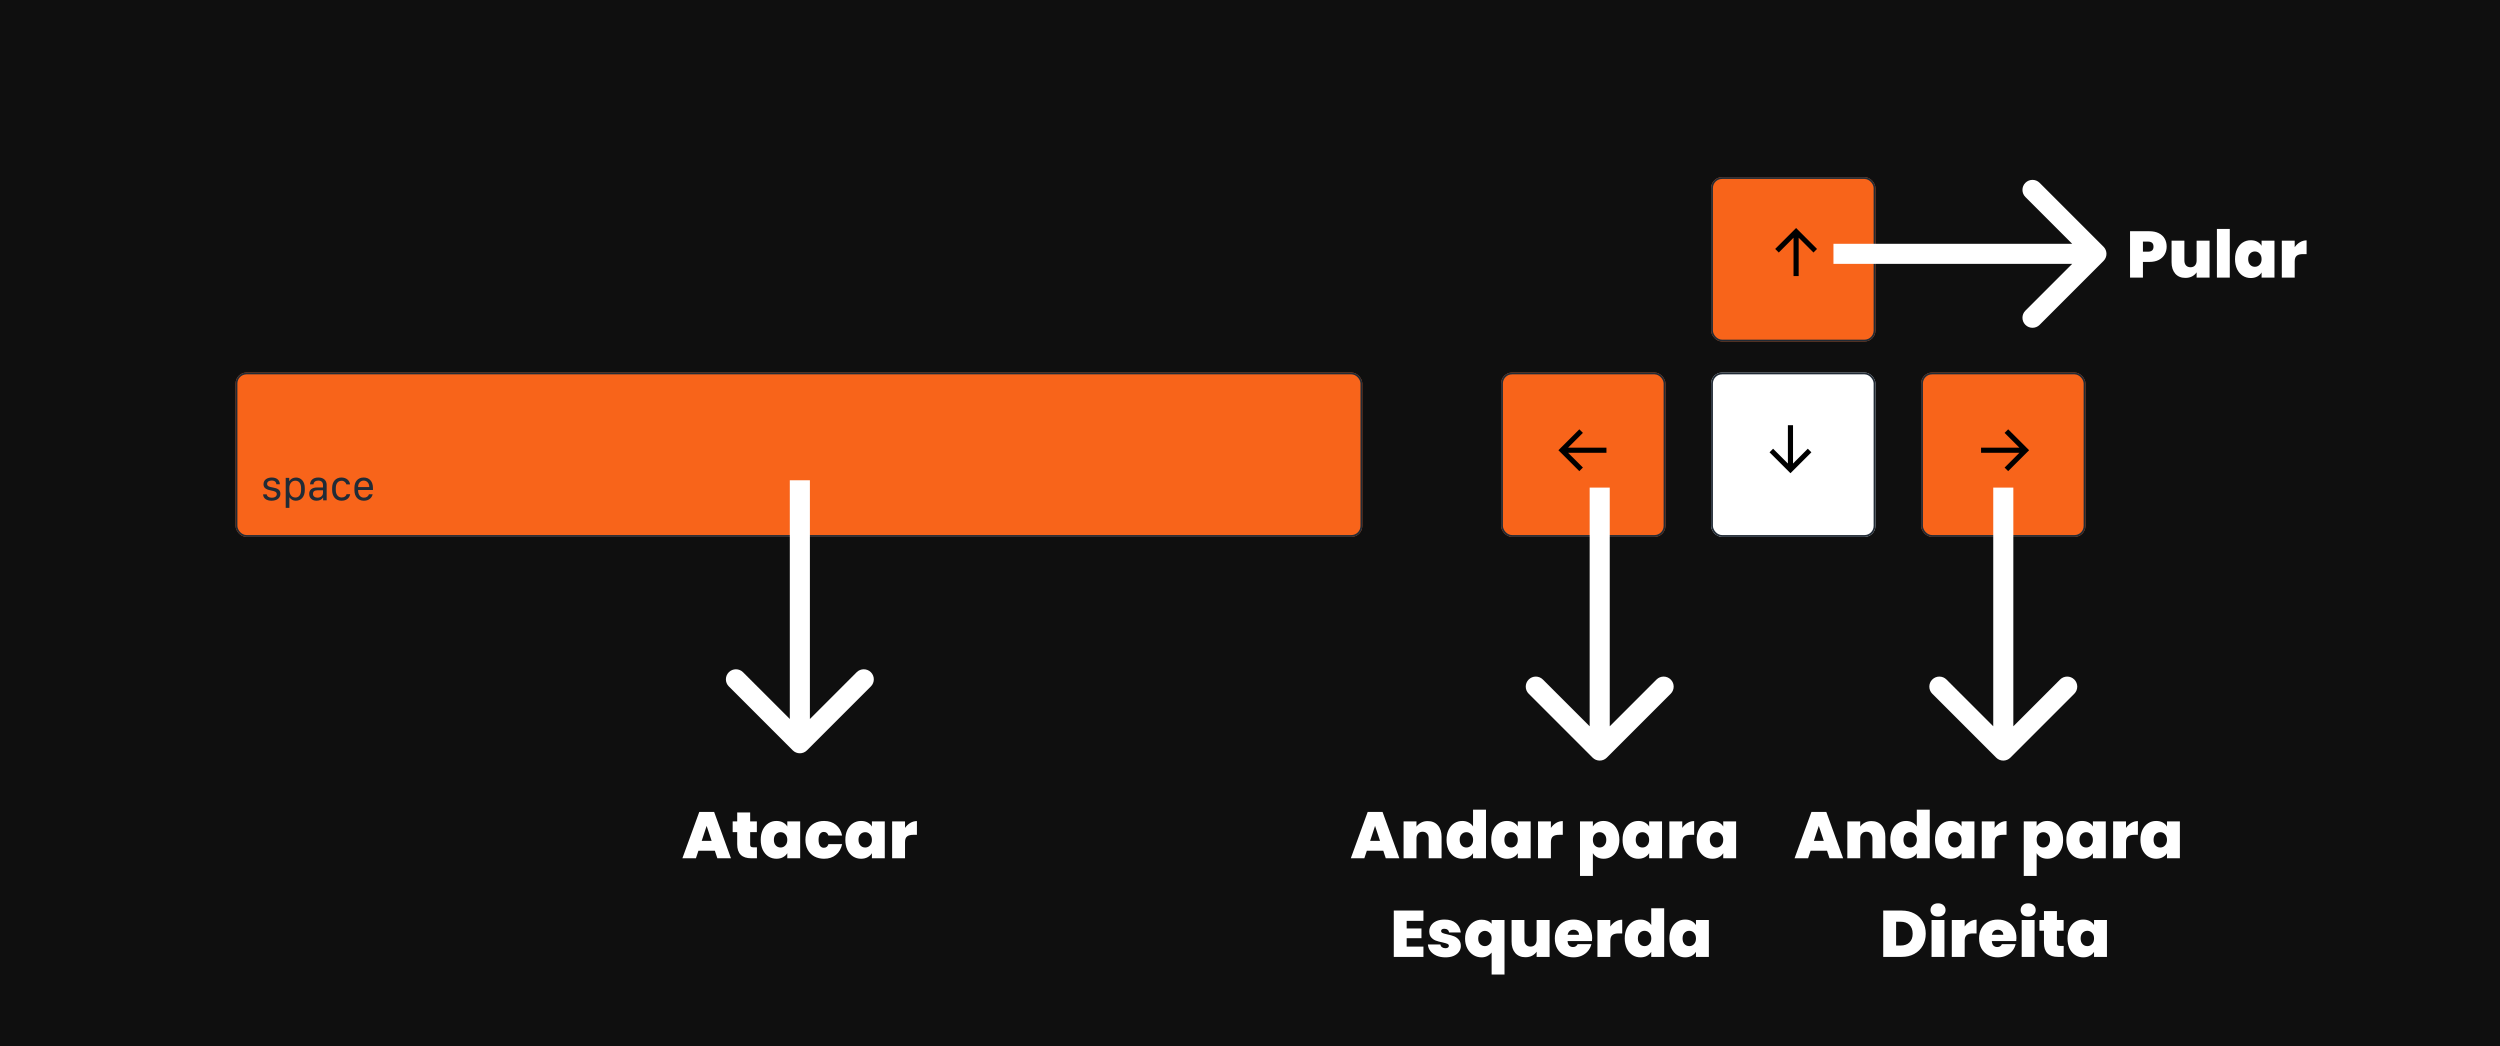 <svg width="1369" height="573" viewBox="0 0 1369 573" fill="none" xmlns="http://www.w3.org/2000/svg">
<rect width="1369" height="573" fill="#0F0F0F"/>
<g filter="url(#filter0_d_7_8)">
<rect x="822" y="200" width="90" height="90" rx="6" fill="#F8641A"/>
<rect x="822.5" y="200.5" width="89" height="89" rx="5.5" stroke="#212B36"/>
</g>
<g filter="url(#filter1_d_7_8)">
<rect x="937" y="200" width="90" height="90" rx="6" fill="white"/>
<rect x="937.5" y="200.5" width="89" height="89" rx="5.5" stroke="#212B36"/>
</g>
<g filter="url(#filter2_d_7_8)">
<rect x="937" y="93" width="90" height="90" rx="6" fill="#F8641A"/>
<rect x="937.5" y="93.5" width="89" height="89" rx="5.5" stroke="#212B36"/>
</g>
<g filter="url(#filter3_d_7_8)">
<rect x="1052" y="200" width="90" height="90" rx="6" fill="#F8641A"/>
<rect x="1052.5" y="200.5" width="89" height="89" rx="5.5" stroke="#212B36"/>
</g>
<path d="M1099.68 258L1097.71 256.057L1105.82 247.952H1084.83V245.139H1105.82L1097.71 237.06L1099.68 235.091L1111.14 246.545L1099.68 258Z" fill="black"/>
<path d="M969 247.681L970.943 245.713L979.048 253.818V232.826H981.861V253.818L989.94 245.713L991.909 247.681L980.455 259.136L969 247.681Z" fill="black"/>
<path d="M995 136.319L993.057 138.287L984.952 130.182V151.174H982.139V130.182L974.06 138.287L972.091 136.319L983.545 124.864L995 136.319Z" fill="black"/>
<path d="M864.835 258L853.38 246.545L864.835 235.091L866.803 237.034L858.698 245.139H879.69V247.952H858.698L866.803 256.031L864.835 258Z" fill="black"/>
<g filter="url(#filter4_d_7_8)">
<rect x="129" y="200" width="617" height="90" rx="6" fill="#F8641A"/>
<rect x="129.5" y="200.5" width="616" height="89" rx="5.5" stroke="#212B36"/>
<path d="M144.289 261.211C144.289 263.438 146.176 264.141 148.473 264.609C150.195 264.949 151.566 265.219 151.566 266.613C151.566 267.656 150.711 268.547 148.824 268.547C147.184 268.547 146.223 267.809 146.047 266.684H144.078C144.078 268.898 145.965 270.199 148.672 270.199C151.566 270.199 153.547 268.816 153.547 266.367C153.547 263.965 151.602 263.344 149.293 262.934C147.887 262.676 146.258 262.383 146.258 261C146.258 259.781 147.312 259.137 148.777 259.137C150.699 259.137 151.285 260.238 151.355 261.176H153.23C153.23 259.137 151.742 257.484 148.848 257.484C146.48 257.484 144.289 258.609 144.289 261.211ZM161.996 270.199C164.891 270.199 166.906 268.008 166.906 264.41V263.273C166.906 259.629 164.855 257.496 162.078 257.496C160.426 257.496 159.16 258.293 158.445 259.453H158.387V257.684H156.453V274.09H158.469V268.359H158.527C159.219 269.449 160.426 270.199 161.996 270.199ZM161.797 268.441C159.699 268.441 158.434 266.777 158.434 264.258V263.332C158.434 260.883 159.688 259.23 161.738 259.23C163.73 259.23 164.879 260.754 164.879 263.344V264.258C164.879 266.965 163.637 268.441 161.797 268.441ZM173.328 270.199C175.145 270.199 176.27 269.461 176.891 268.465H176.949V270H178.883V261.504C178.883 258.914 176.973 257.484 174.348 257.484C171.371 257.484 169.906 259.055 169.777 261.211H171.676C171.793 259.98 172.695 259.172 174.277 259.172C175.941 259.172 176.879 260.062 176.879 261.68V262.934H173.633C170.809 262.945 169.309 264.305 169.309 266.461C169.309 268.723 170.949 270.199 173.328 270.199ZM173.867 268.523C172.578 268.523 171.371 267.844 171.371 266.391C171.371 265.277 172.098 264.48 173.785 264.48H176.879V265.91C176.879 267.445 175.59 268.523 173.867 268.523ZM181.871 264.398C181.871 267.68 183.711 270.199 186.98 270.199C189.805 270.199 191.352 268.723 191.762 266.613H189.781C189.559 267.598 188.656 268.418 187.121 268.418C185.152 268.418 183.887 266.824 183.887 264.41V263.262C183.887 260.777 185.07 259.266 187.109 259.266C188.445 259.266 189.418 260.215 189.688 261.258H191.668C191.562 259.371 189.828 257.484 186.98 257.484C183.77 257.484 181.871 259.863 181.871 263.18V264.398ZM199.25 270.199C201.969 270.199 203.598 268.688 204.066 266.648H202.062C201.664 267.797 200.727 268.512 199.297 268.512C197.293 268.512 196.098 266.906 196.098 264.562V264.34H204.23V263.191C204.23 259.805 202.379 257.484 199.156 257.484C195.922 257.484 194.082 259.805 194.082 263.051V264.434C194.082 267.938 196.039 270.199 199.25 270.199ZM196.098 262.711V262.676C196.098 260.73 197.293 259.172 199.168 259.172C201.008 259.172 202.215 260.719 202.215 262.676V262.711H196.098Z" fill="#212B36"/>
</g>
<path d="M872.111 414.889C874.259 417.037 877.741 417.037 879.889 414.889L914.891 379.887C917.039 377.739 917.039 374.257 914.891 372.109C912.743 369.961 909.261 369.961 907.113 372.109L876 403.222L844.887 372.109C842.739 369.961 839.257 369.961 837.109 372.109C834.961 374.257 834.961 377.739 837.109 379.887L872.111 414.889ZM870.5 267V411H881.5V267H870.5Z" fill="white"/>
<path d="M434.111 410.889C436.259 413.037 439.741 413.037 441.889 410.889L476.891 375.887C479.039 373.739 479.039 370.257 476.891 368.109C474.743 365.961 471.261 365.961 469.113 368.109L438 399.222L406.887 368.109C404.739 365.961 401.257 365.961 399.109 368.109C396.961 370.257 396.961 373.739 399.109 375.887L434.111 410.889ZM432.5 263V407H443.5V263H432.5Z" fill="white"/>
<path d="M1093.11 414.889C1095.26 417.037 1098.74 417.037 1100.89 414.889L1135.89 379.887C1138.04 377.739 1138.04 374.257 1135.89 372.109C1133.74 369.961 1130.26 369.961 1128.11 372.109L1097 403.222L1065.89 372.109C1063.74 369.961 1060.26 369.961 1058.11 372.109C1055.96 374.257 1055.96 377.739 1058.11 379.887L1093.11 414.889ZM1091.5 267V411H1102.5V267H1091.5Z" fill="white"/>
<path d="M1151.89 142.889C1154.04 140.741 1154.04 137.259 1151.89 135.111L1116.89 100.109C1114.74 97.961 1111.26 97.961 1109.11 100.109C1106.96 102.257 1106.96 105.739 1109.11 107.887L1140.22 139L1109.11 170.113C1106.96 172.261 1106.96 175.743 1109.11 177.891C1111.26 180.039 1114.74 180.039 1116.89 177.891L1151.89 142.889ZM1004 144.5H1148V133.5H1004V144.5Z" fill="white"/>
<path d="M1186.46 135.08C1186.46 136.616 1186.1 138.02 1185.38 139.292C1184.69 140.54 1183.62 141.548 1182.18 142.316C1180.76 143.06 1179.02 143.432 1176.96 143.432H1173.47V152H1166.41V126.62H1176.96C1179 126.62 1180.73 126.98 1182.14 127.7C1183.58 128.42 1184.66 129.416 1185.38 130.688C1186.1 131.96 1186.46 133.424 1186.46 135.08ZM1176.27 137.816C1178.27 137.816 1179.26 136.904 1179.26 135.08C1179.26 133.232 1178.27 132.308 1176.27 132.308H1173.47V137.816H1176.27ZM1209.96 131.804V152H1202.87V149.12C1202.27 150.032 1201.44 150.776 1200.39 151.352C1199.33 151.904 1198.12 152.18 1196.75 152.18C1194.4 152.18 1192.54 151.412 1191.17 149.876C1189.83 148.316 1189.15 146.204 1189.15 143.54V131.804H1196.17V142.64C1196.17 143.792 1196.47 144.704 1197.07 145.376C1197.7 146.024 1198.51 146.348 1199.52 146.348C1200.55 146.348 1201.37 146.024 1201.97 145.376C1202.57 144.704 1202.87 143.792 1202.87 142.64V131.804H1209.96ZM1221.03 125.36V152H1213.98V125.36H1221.03ZM1223.9 141.884C1223.9 139.796 1224.27 137.972 1225.02 136.412C1225.78 134.852 1226.82 133.652 1228.11 132.812C1229.43 131.972 1230.9 131.552 1232.5 131.552C1233.9 131.552 1235.1 131.828 1236.1 132.38C1237.11 132.932 1237.89 133.676 1238.44 134.612V131.804H1245.5V152H1238.44V149.192C1237.89 150.128 1237.1 150.872 1236.07 151.424C1235.06 151.976 1233.87 152.252 1232.5 152.252C1230.9 152.252 1229.43 151.832 1228.11 150.992C1226.82 150.152 1225.78 148.952 1225.02 147.392C1224.27 145.808 1223.9 143.972 1223.9 141.884ZM1238.44 141.884C1238.44 140.588 1238.08 139.568 1237.36 138.824C1236.67 138.08 1235.8 137.708 1234.77 137.708C1233.72 137.708 1232.84 138.08 1232.14 138.824C1231.45 139.544 1231.1 140.564 1231.1 141.884C1231.1 143.18 1231.45 144.212 1232.14 144.98C1232.84 145.724 1233.72 146.096 1234.77 146.096C1235.8 146.096 1236.67 145.724 1237.36 144.98C1238.08 144.236 1238.44 143.204 1238.44 141.884ZM1256.58 135.368C1257.37 134.216 1258.33 133.304 1259.46 132.632C1260.58 131.96 1261.8 131.624 1263.09 131.624V139.148H1261.11C1259.58 139.148 1258.44 139.448 1257.69 140.048C1256.95 140.648 1256.58 141.692 1256.58 143.18V152H1249.52V131.804H1256.58V135.368Z" fill="white"/>
<path d="M1000.48 465.86H991.48L990.112 470H982.696L991.948 444.62H1000.08L1009.3 470H1001.85L1000.48 465.86ZM998.716 460.46L995.98 452.252L993.28 460.46H998.716ZM1024.81 449.624C1027.14 449.624 1028.99 450.404 1030.36 451.964C1031.72 453.5 1032.41 455.588 1032.41 458.228V470H1025.35V459.164C1025.35 458.012 1025.05 457.112 1024.45 456.464C1023.85 455.792 1023.05 455.456 1022.04 455.456C1020.98 455.456 1020.16 455.792 1019.56 456.464C1018.96 457.112 1018.66 458.012 1018.66 459.164V470H1011.6V449.804H1018.66V452.684C1019.28 451.772 1020.12 451.04 1021.18 450.488C1022.23 449.912 1023.44 449.624 1024.81 449.624ZM1035.13 459.884C1035.13 457.796 1035.5 455.972 1036.24 454.412C1037.01 452.852 1038.06 451.652 1039.38 450.812C1040.7 449.972 1042.16 449.552 1043.77 449.552C1045.06 449.552 1046.22 449.828 1047.22 450.38C1048.26 450.908 1049.06 451.64 1049.64 452.576V443.36H1056.73V470H1049.64V467.192C1049.08 468.128 1048.3 468.872 1047.3 469.424C1046.29 469.976 1045.1 470.252 1043.73 470.252C1042.12 470.252 1040.66 469.832 1039.34 468.992C1038.04 468.152 1037.01 466.952 1036.24 465.392C1035.5 463.808 1035.13 461.972 1035.13 459.884ZM1049.67 459.884C1049.67 458.588 1049.31 457.568 1048.59 456.824C1047.9 456.08 1047.03 455.708 1046 455.708C1044.94 455.708 1044.07 456.08 1043.37 456.824C1042.68 457.544 1042.33 458.564 1042.33 459.884C1042.33 461.18 1042.68 462.212 1043.37 462.98C1044.07 463.724 1044.94 464.096 1046 464.096C1047.03 464.096 1047.9 463.724 1048.59 462.98C1049.31 462.236 1049.67 461.204 1049.67 459.884ZM1059.6 459.884C1059.6 457.796 1059.97 455.972 1060.71 454.412C1061.48 452.852 1062.51 451.652 1063.81 450.812C1065.13 449.972 1066.59 449.552 1068.2 449.552C1069.59 449.552 1070.79 449.828 1071.8 450.38C1072.81 450.932 1073.59 451.676 1074.14 452.612V449.804H1081.2V470H1074.14V467.192C1073.59 468.128 1072.8 468.872 1071.76 469.424C1070.76 469.976 1069.57 470.252 1068.2 470.252C1066.59 470.252 1065.13 469.832 1063.81 468.992C1062.51 468.152 1061.48 466.952 1060.71 465.392C1059.97 463.808 1059.6 461.972 1059.6 459.884ZM1074.14 459.884C1074.14 458.588 1073.78 457.568 1073.06 456.824C1072.36 456.08 1071.5 455.708 1070.47 455.708C1069.41 455.708 1068.54 456.08 1067.84 456.824C1067.14 457.544 1066.8 458.564 1066.8 459.884C1066.8 461.18 1067.14 462.212 1067.84 462.98C1068.54 463.724 1069.41 464.096 1070.47 464.096C1071.5 464.096 1072.36 463.724 1073.06 462.98C1073.78 462.236 1074.14 461.204 1074.14 459.884ZM1092.27 453.368C1093.07 452.216 1094.03 451.304 1095.15 450.632C1096.28 449.96 1097.49 449.624 1098.79 449.624V457.148H1096.81C1095.27 457.148 1094.13 457.448 1093.39 458.048C1092.65 458.648 1092.27 459.692 1092.27 461.18V470H1085.22V449.804H1092.27V453.368ZM1115.27 452.612C1115.82 451.676 1116.6 450.932 1117.61 450.38C1118.61 449.828 1119.8 449.552 1121.17 449.552C1122.78 449.552 1124.23 449.972 1125.53 450.812C1126.85 451.652 1127.88 452.852 1128.62 454.412C1129.39 455.972 1129.77 457.796 1129.77 459.884C1129.77 461.972 1129.39 463.808 1128.62 465.392C1127.88 466.952 1126.85 468.152 1125.53 468.992C1124.23 469.832 1122.78 470.252 1121.17 470.252C1119.8 470.252 1118.61 469.976 1117.61 469.424C1116.62 468.872 1115.84 468.128 1115.27 467.192V479.648H1108.21V449.804H1115.27V452.612ZM1122.61 459.884C1122.61 458.564 1122.25 457.544 1121.53 456.824C1120.83 456.08 1119.97 455.708 1118.94 455.708C1117.91 455.708 1117.03 456.08 1116.31 456.824C1115.61 457.568 1115.27 458.588 1115.27 459.884C1115.27 461.204 1115.61 462.236 1116.31 462.98C1117.03 463.724 1117.91 464.096 1118.94 464.096C1119.97 464.096 1120.83 463.724 1121.53 462.98C1122.25 462.212 1122.61 461.18 1122.61 459.884ZM1131.53 459.884C1131.53 457.796 1131.9 455.972 1132.64 454.412C1133.41 452.852 1134.44 451.652 1135.74 450.812C1137.06 449.972 1138.52 449.552 1140.13 449.552C1141.52 449.552 1142.72 449.828 1143.73 450.38C1144.74 450.932 1145.52 451.676 1146.07 452.612V449.804H1153.13V470H1146.07V467.192C1145.52 468.128 1144.73 468.872 1143.69 469.424C1142.69 469.976 1141.5 470.252 1140.13 470.252C1138.52 470.252 1137.06 469.832 1135.74 468.992C1134.44 468.152 1133.41 466.952 1132.64 465.392C1131.9 463.808 1131.53 461.972 1131.53 459.884ZM1146.07 459.884C1146.07 458.588 1145.71 457.568 1144.99 456.824C1144.29 456.08 1143.43 455.708 1142.4 455.708C1141.34 455.708 1140.47 456.08 1139.77 456.824C1139.07 457.544 1138.73 458.564 1138.73 459.884C1138.73 461.18 1139.07 462.212 1139.77 462.98C1140.47 463.724 1141.34 464.096 1142.4 464.096C1143.43 464.096 1144.29 463.724 1144.99 462.98C1145.71 462.236 1146.07 461.204 1146.07 459.884ZM1164.2 453.368C1164.99 452.216 1165.95 451.304 1167.08 450.632C1168.21 449.96 1169.42 449.624 1170.72 449.624V457.148H1168.74C1167.2 457.148 1166.06 457.448 1165.32 458.048C1164.57 458.648 1164.2 459.692 1164.2 461.18V470H1157.15V449.804H1164.2V453.368ZM1172.1 459.884C1172.1 457.796 1172.47 455.972 1173.21 454.412C1173.98 452.852 1175.01 451.652 1176.31 450.812C1177.63 449.972 1179.09 449.552 1180.7 449.552C1182.09 449.552 1183.29 449.828 1184.3 450.38C1185.31 450.932 1186.09 451.676 1186.64 452.612V449.804H1193.7V470H1186.64V467.192C1186.09 468.128 1185.3 468.872 1184.26 469.424C1183.26 469.976 1182.07 470.252 1180.7 470.252C1179.09 470.252 1177.63 469.832 1176.31 468.992C1175.01 468.152 1173.98 466.952 1173.21 465.392C1172.47 463.808 1172.1 461.972 1172.1 459.884ZM1186.64 459.884C1186.64 458.588 1186.28 457.568 1185.56 456.824C1184.86 456.08 1184 455.708 1182.97 455.708C1181.91 455.708 1181.04 456.08 1180.34 456.824C1179.64 457.544 1179.3 458.564 1179.3 459.884C1179.3 461.18 1179.64 462.212 1180.34 462.98C1181.04 463.724 1181.91 464.096 1182.97 464.096C1184 464.096 1184.86 463.724 1185.56 462.98C1186.28 462.236 1186.64 461.204 1186.64 459.884ZM1041.3 498.62C1043.96 498.62 1046.29 499.16 1048.28 500.24C1050.3 501.296 1051.84 502.784 1052.92 504.704C1054 506.624 1054.54 508.82 1054.54 511.292C1054.54 513.74 1053.99 515.924 1052.89 517.844C1051.81 519.764 1050.26 521.276 1048.24 522.38C1046.25 523.46 1043.94 524 1041.3 524H1031.25V498.62H1041.3ZM1040.76 517.772C1042.82 517.772 1044.44 517.208 1045.62 516.08C1046.79 514.952 1047.38 513.356 1047.38 511.292C1047.38 509.204 1046.79 507.596 1045.62 506.468C1044.44 505.316 1042.82 504.74 1040.76 504.74H1038.31V517.772H1040.76ZM1061.29 501.932C1060.04 501.932 1059.03 501.596 1058.26 500.924C1057.52 500.228 1057.15 499.364 1057.15 498.332C1057.15 497.276 1057.52 496.4 1058.26 495.704C1059.03 495.008 1060.04 494.66 1061.29 494.66C1062.51 494.66 1063.5 495.008 1064.24 495.704C1065.01 496.4 1065.39 497.276 1065.39 498.332C1065.39 499.364 1065.01 500.228 1064.24 500.924C1063.5 501.596 1062.51 501.932 1061.29 501.932ZM1064.78 503.804V524H1057.72V503.804H1064.78ZM1075.86 507.368C1076.65 506.216 1077.61 505.304 1078.74 504.632C1079.86 503.96 1081.08 503.624 1082.37 503.624V511.148H1080.39C1078.86 511.148 1077.72 511.448 1076.97 512.048C1076.23 512.648 1075.86 513.692 1075.86 515.18V524H1068.8V503.804H1075.86V507.368ZM1104.2 513.668C1104.2 514.22 1104.16 514.772 1104.09 515.324H1090.73C1090.8 516.428 1091.1 517.256 1091.63 517.808C1092.18 518.336 1092.88 518.6 1093.72 518.6C1094.9 518.6 1095.74 518.072 1096.24 517.016H1103.76C1103.45 518.408 1102.84 519.656 1101.93 520.76C1101.04 521.84 1099.91 522.692 1098.54 523.316C1097.18 523.94 1095.66 524.252 1094.01 524.252C1092.02 524.252 1090.24 523.832 1088.68 522.992C1087.14 522.152 1085.93 520.952 1085.04 519.392C1084.18 517.832 1083.75 515.996 1083.75 513.884C1083.75 511.772 1084.18 509.948 1085.04 508.412C1085.91 506.852 1087.11 505.652 1088.64 504.812C1090.2 503.972 1091.99 503.552 1094.01 503.552C1096 503.552 1097.76 503.96 1099.3 504.776C1100.84 505.592 1102.04 506.768 1102.9 508.304C1103.76 509.816 1104.2 511.604 1104.2 513.668ZM1097 511.904C1097 511.04 1096.71 510.368 1096.13 509.888C1095.56 509.384 1094.84 509.132 1093.97 509.132C1093.11 509.132 1092.4 509.372 1091.85 509.852C1091.3 510.308 1090.94 510.992 1090.77 511.904H1097ZM1110.65 501.932C1109.4 501.932 1108.39 501.596 1107.62 500.924C1106.88 500.228 1106.51 499.364 1106.51 498.332C1106.51 497.276 1106.88 496.4 1107.62 495.704C1108.39 495.008 1109.4 494.66 1110.65 494.66C1111.87 494.66 1112.86 495.008 1113.6 495.704C1114.37 496.4 1114.75 497.276 1114.75 498.332C1114.75 499.364 1114.37 500.228 1113.6 500.924C1112.86 501.596 1111.87 501.932 1110.65 501.932ZM1114.14 503.804V524H1107.08V503.804H1114.14ZM1130.07 517.988V524H1127.01C1121.85 524 1119.27 521.444 1119.27 516.332V509.672H1116.79V503.804H1119.27V498.908H1126.37V503.804H1130.04V509.672H1126.37V516.44C1126.37 516.992 1126.49 517.388 1126.73 517.628C1126.99 517.868 1127.42 517.988 1128.02 517.988H1130.07ZM1132.16 513.884C1132.16 511.796 1132.53 509.972 1133.27 508.412C1134.04 506.852 1135.07 505.652 1136.37 504.812C1137.69 503.972 1139.15 503.552 1140.76 503.552C1142.15 503.552 1143.35 503.828 1144.36 504.38C1145.37 504.932 1146.15 505.676 1146.7 506.612V503.804H1153.76V524H1146.7V521.192C1146.15 522.128 1145.36 522.872 1144.33 523.424C1143.32 523.976 1142.13 524.252 1140.76 524.252C1139.15 524.252 1137.69 523.832 1136.37 522.992C1135.07 522.152 1134.04 520.952 1133.27 519.392C1132.53 517.808 1132.16 515.972 1132.16 513.884ZM1146.7 513.884C1146.7 512.588 1146.34 511.568 1145.62 510.824C1144.93 510.08 1144.06 509.708 1143.03 509.708C1141.97 509.708 1141.1 510.08 1140.4 510.824C1139.71 511.544 1139.36 512.564 1139.36 513.884C1139.36 515.18 1139.71 516.212 1140.4 516.98C1141.1 517.724 1141.97 518.096 1143.03 518.096C1144.06 518.096 1144.93 517.724 1145.62 516.98C1146.34 516.236 1146.7 515.204 1146.7 513.884Z" fill="white"/>
<path d="M757.48 465.86H748.48L747.112 470H739.696L748.948 444.62H757.084L766.3 470H758.848L757.48 465.86ZM755.716 460.46L752.98 452.252L750.28 460.46H755.716ZM781.812 449.624C784.14 449.624 785.988 450.404 787.356 451.964C788.724 453.5 789.408 455.588 789.408 458.228V470H782.352V459.164C782.352 458.012 782.052 457.112 781.452 456.464C780.852 455.792 780.048 455.456 779.04 455.456C777.984 455.456 777.156 455.792 776.556 456.464C775.956 457.112 775.656 458.012 775.656 459.164V470H768.6V449.804H775.656V452.684C776.28 451.772 777.12 451.04 778.176 450.488C779.232 449.912 780.444 449.624 781.812 449.624ZM792.128 459.884C792.128 457.796 792.5 455.972 793.244 454.412C794.012 452.852 795.056 451.652 796.376 450.812C797.696 449.972 799.16 449.552 800.768 449.552C802.064 449.552 803.216 449.828 804.224 450.38C805.256 450.908 806.06 451.64 806.636 452.576V443.36H813.728V470H806.636V467.192C806.084 468.128 805.304 468.872 804.296 469.424C803.288 469.976 802.1 470.252 800.732 470.252C799.124 470.252 797.66 469.832 796.34 468.992C795.044 468.152 794.012 466.952 793.244 465.392C792.5 463.808 792.128 461.972 792.128 459.884ZM806.672 459.884C806.672 458.588 806.312 457.568 805.592 456.824C804.896 456.08 804.032 455.708 803 455.708C801.944 455.708 801.068 456.08 800.372 456.824C799.676 457.544 799.328 458.564 799.328 459.884C799.328 461.18 799.676 462.212 800.372 462.98C801.068 463.724 801.944 464.096 803 464.096C804.032 464.096 804.896 463.724 805.592 462.98C806.312 462.236 806.672 461.204 806.672 459.884ZM816.596 459.884C816.596 457.796 816.968 455.972 817.712 454.412C818.48 452.852 819.512 451.652 820.808 450.812C822.128 449.972 823.592 449.552 825.2 449.552C826.592 449.552 827.792 449.828 828.8 450.38C829.808 450.932 830.588 451.676 831.14 452.612V449.804H838.196V470H831.14V467.192C830.588 468.128 829.796 468.872 828.764 469.424C827.756 469.976 826.568 470.252 825.2 470.252C823.592 470.252 822.128 469.832 820.808 468.992C819.512 468.152 818.48 466.952 817.712 465.392C816.968 463.808 816.596 461.972 816.596 459.884ZM831.14 459.884C831.14 458.588 830.78 457.568 830.06 456.824C829.364 456.08 828.5 455.708 827.468 455.708C826.412 455.708 825.536 456.08 824.84 456.824C824.144 457.544 823.796 458.564 823.796 459.884C823.796 461.18 824.144 462.212 824.84 462.98C825.536 463.724 826.412 464.096 827.468 464.096C828.5 464.096 829.364 463.724 830.06 462.98C830.78 462.236 831.14 461.204 831.14 459.884ZM849.273 453.368C850.065 452.216 851.025 451.304 852.153 450.632C853.281 449.96 854.493 449.624 855.789 449.624V457.148H853.809C852.273 457.148 851.133 457.448 850.389 458.048C849.645 458.648 849.273 459.692 849.273 461.18V470H842.217V449.804H849.273V453.368ZM872.265 452.612C872.817 451.676 873.597 450.932 874.605 450.38C875.613 449.828 876.801 449.552 878.169 449.552C879.777 449.552 881.229 449.972 882.525 450.812C883.845 451.652 884.877 452.852 885.621 454.412C886.389 455.972 886.773 457.796 886.773 459.884C886.773 461.972 886.389 463.808 885.621 465.392C884.877 466.952 883.845 468.152 882.525 468.992C881.229 469.832 879.777 470.252 878.169 470.252C876.801 470.252 875.613 469.976 874.605 469.424C873.621 468.872 872.841 468.128 872.265 467.192V479.648H865.209V449.804H872.265V452.612ZM879.609 459.884C879.609 458.564 879.249 457.544 878.529 456.824C877.833 456.08 876.969 455.708 875.937 455.708C874.905 455.708 874.029 456.08 873.309 456.824C872.613 457.568 872.265 458.588 872.265 459.884C872.265 461.204 872.613 462.236 873.309 462.98C874.029 463.724 874.905 464.096 875.937 464.096C876.969 464.096 877.833 463.724 878.529 462.98C879.249 462.212 879.609 461.18 879.609 459.884ZM888.526 459.884C888.526 457.796 888.898 455.972 889.642 454.412C890.41 452.852 891.442 451.652 892.738 450.812C894.058 449.972 895.522 449.552 897.13 449.552C898.522 449.552 899.722 449.828 900.73 450.38C901.738 450.932 902.518 451.676 903.07 452.612V449.804H910.126V470H903.07V467.192C902.518 468.128 901.726 468.872 900.694 469.424C899.686 469.976 898.498 470.252 897.13 470.252C895.522 470.252 894.058 469.832 892.738 468.992C891.442 468.152 890.41 466.952 889.642 465.392C888.898 463.808 888.526 461.972 888.526 459.884ZM903.07 459.884C903.07 458.588 902.71 457.568 901.99 456.824C901.294 456.08 900.43 455.708 899.398 455.708C898.342 455.708 897.466 456.08 896.77 456.824C896.074 457.544 895.726 458.564 895.726 459.884C895.726 461.18 896.074 462.212 896.77 462.98C897.466 463.724 898.342 464.096 899.398 464.096C900.43 464.096 901.294 463.724 901.99 462.98C902.71 462.236 903.07 461.204 903.07 459.884ZM921.203 453.368C921.995 452.216 922.955 451.304 924.083 450.632C925.211 449.96 926.423 449.624 927.719 449.624V457.148H925.739C924.203 457.148 923.063 457.448 922.319 458.048C921.575 458.648 921.203 459.692 921.203 461.18V470H914.147V449.804H921.203V453.368ZM929.096 459.884C929.096 457.796 929.468 455.972 930.212 454.412C930.98 452.852 932.012 451.652 933.308 450.812C934.628 449.972 936.092 449.552 937.7 449.552C939.092 449.552 940.292 449.828 941.3 450.38C942.308 450.932 943.088 451.676 943.64 452.612V449.804H950.696V470H943.64V467.192C943.088 468.128 942.296 468.872 941.264 469.424C940.256 469.976 939.068 470.252 937.7 470.252C936.092 470.252 934.628 469.832 933.308 468.992C932.012 468.152 930.98 466.952 930.212 465.392C929.468 463.808 929.096 461.972 929.096 459.884ZM943.64 459.884C943.64 458.588 943.28 457.568 942.56 456.824C941.864 456.08 941 455.708 939.968 455.708C938.912 455.708 938.036 456.08 937.34 456.824C936.644 457.544 936.296 458.564 936.296 459.884C936.296 461.18 936.644 462.212 937.34 462.98C938.036 463.724 938.912 464.096 939.968 464.096C941 464.096 941.864 463.724 942.56 462.98C943.28 462.236 943.64 461.204 943.64 459.884ZM770.295 504.272V508.412H778.395V513.776H770.295V518.348H779.475V524H763.239V498.62H779.475V504.272H770.295ZM791.565 524.252C789.741 524.252 788.109 523.952 786.669 523.352C785.253 522.728 784.125 521.888 783.285 520.832C782.469 519.752 782.013 518.54 781.917 517.196H788.757C788.853 517.844 789.153 518.348 789.657 518.708C790.161 519.068 790.785 519.248 791.529 519.248C792.105 519.248 792.561 519.128 792.897 518.888C793.233 518.648 793.401 518.336 793.401 517.952C793.401 517.448 793.125 517.076 792.573 516.836C792.021 516.596 791.109 516.332 789.837 516.044C788.397 515.756 787.197 515.432 786.237 515.072C785.277 514.712 784.437 514.124 783.717 513.308C783.021 512.492 782.673 511.388 782.673 509.996C782.673 508.796 782.997 507.716 783.645 506.756C784.293 505.772 785.241 504.992 786.489 504.416C787.761 503.84 789.285 503.552 791.061 503.552C793.701 503.552 795.777 504.2 797.289 505.496C798.801 506.792 799.677 508.496 799.917 510.608H793.545C793.425 509.96 793.137 509.468 792.681 509.132C792.249 508.772 791.661 508.592 790.917 508.592C790.341 508.592 789.897 508.7 789.585 508.916C789.297 509.132 789.153 509.432 789.153 509.816C789.153 510.296 789.429 510.668 789.981 510.932C790.533 511.172 791.421 511.424 792.645 511.688C794.109 512 795.321 512.348 796.281 512.732C797.265 513.116 798.117 513.74 798.837 514.604C799.581 515.444 799.953 516.596 799.953 518.06C799.953 519.236 799.605 520.292 798.909 521.228C798.237 522.164 797.265 522.908 795.993 523.46C794.745 523.988 793.269 524.252 791.565 524.252ZM802.27 513.992C802.27 512 802.678 510.224 803.494 508.664C804.334 507.08 805.438 505.844 806.806 504.956C808.198 504.068 809.71 503.624 811.342 503.624C813.694 503.624 815.518 504.368 816.814 505.856V503.804H823.87V533.648H816.814V521.624C815.326 523.376 813.49 524.252 811.306 524.252C809.674 524.252 808.162 523.82 806.77 522.956C805.402 522.092 804.31 520.88 803.494 519.32C802.678 517.76 802.27 515.984 802.27 513.992ZM816.814 513.884C816.814 512.54 816.43 511.52 815.662 510.824C814.918 510.104 814.078 509.744 813.142 509.744C812.206 509.744 811.354 510.116 810.586 510.86C809.842 511.58 809.47 512.624 809.47 513.992C809.47 515.36 809.842 516.392 810.586 517.088C811.33 517.76 812.182 518.096 813.142 518.096C814.078 518.096 814.918 517.736 815.662 517.016C816.43 516.296 816.814 515.252 816.814 513.884ZM848.555 503.804V524H841.463V521.12C840.863 522.032 840.035 522.776 838.979 523.352C837.923 523.904 836.711 524.18 835.343 524.18C832.991 524.18 831.131 523.412 829.763 521.876C828.419 520.316 827.747 518.204 827.747 515.54V503.804H834.767V514.64C834.767 515.792 835.067 516.704 835.667 517.376C836.291 518.024 837.107 518.348 838.115 518.348C839.147 518.348 839.963 518.024 840.563 517.376C841.163 516.704 841.463 515.792 841.463 514.64V503.804H848.555ZM871.867 513.668C871.867 514.22 871.831 514.772 871.759 515.324H858.403C858.475 516.428 858.775 517.256 859.303 517.808C859.855 518.336 860.551 518.6 861.391 518.6C862.567 518.6 863.407 518.072 863.911 517.016H871.435C871.123 518.408 870.511 519.656 869.599 520.76C868.711 521.84 867.583 522.692 866.215 523.316C864.847 523.94 863.335 524.252 861.679 524.252C859.687 524.252 857.911 523.832 856.351 522.992C854.815 522.152 853.603 520.952 852.715 519.392C851.851 517.832 851.419 515.996 851.419 513.884C851.419 511.772 851.851 509.948 852.715 508.412C853.579 506.852 854.779 505.652 856.315 504.812C857.875 503.972 859.663 503.552 861.679 503.552C863.671 503.552 865.435 503.96 866.971 504.776C868.507 505.592 869.707 506.768 870.571 508.304C871.435 509.816 871.867 511.604 871.867 513.668ZM864.667 511.904C864.667 511.04 864.379 510.368 863.803 509.888C863.227 509.384 862.507 509.132 861.643 509.132C860.779 509.132 860.071 509.372 859.519 509.852C858.967 510.308 858.607 510.992 858.439 511.904H864.667ZM881.81 507.368C882.602 506.216 883.562 505.304 884.69 504.632C885.818 503.96 887.03 503.624 888.326 503.624V511.148H886.346C884.81 511.148 883.67 511.448 882.926 512.048C882.182 512.648 881.81 513.692 881.81 515.18V524H874.754V503.804H881.81V507.368ZM889.704 513.884C889.704 511.796 890.076 509.972 890.82 508.412C891.588 506.852 892.632 505.652 893.952 504.812C895.272 503.972 896.736 503.552 898.344 503.552C899.64 503.552 900.792 503.828 901.8 504.38C902.832 504.908 903.636 505.64 904.212 506.576V497.36H911.304V524H904.212V521.192C903.66 522.128 902.88 522.872 901.872 523.424C900.864 523.976 899.676 524.252 898.308 524.252C896.7 524.252 895.236 523.832 893.916 522.992C892.62 522.152 891.588 520.952 890.82 519.392C890.076 517.808 889.704 515.972 889.704 513.884ZM904.248 513.884C904.248 512.588 903.888 511.568 903.168 510.824C902.472 510.08 901.608 509.708 900.576 509.708C899.52 509.708 898.644 510.08 897.948 510.824C897.252 511.544 896.904 512.564 896.904 513.884C896.904 515.18 897.252 516.212 897.948 516.98C898.644 517.724 899.52 518.096 900.576 518.096C901.608 518.096 902.472 517.724 903.168 516.98C903.888 516.236 904.248 515.204 904.248 513.884ZM914.173 513.884C914.173 511.796 914.545 509.972 915.289 508.412C916.057 506.852 917.089 505.652 918.385 504.812C919.705 503.972 921.169 503.552 922.777 503.552C924.169 503.552 925.369 503.828 926.377 504.38C927.385 504.932 928.165 505.676 928.717 506.612V503.804H935.773V524H928.717V521.192C928.165 522.128 927.373 522.872 926.341 523.424C925.333 523.976 924.145 524.252 922.777 524.252C921.169 524.252 919.705 523.832 918.385 522.992C917.089 522.152 916.057 520.952 915.289 519.392C914.545 517.808 914.173 515.972 914.173 513.884ZM928.717 513.884C928.717 512.588 928.357 511.568 927.637 510.824C926.941 510.08 926.077 509.708 925.045 509.708C923.989 509.708 923.113 510.08 922.417 510.824C921.721 511.544 921.373 512.564 921.373 513.884C921.373 515.18 921.721 516.212 922.417 516.98C923.113 517.724 923.989 518.096 925.045 518.096C926.077 518.096 926.941 517.724 927.637 516.98C928.357 516.236 928.717 515.204 928.717 513.884Z" fill="white"/>
<path d="M391.455 465.86H382.455L381.087 470H373.671L382.923 444.62H391.059L400.275 470H392.823L391.455 465.86ZM389.691 460.46L386.955 452.252L384.255 460.46H389.691ZM414.491 463.988V470H411.431C406.271 470 403.691 467.444 403.691 462.332V455.672H401.207V449.804H403.691V444.908H410.783V449.804H414.455V455.672H410.783V462.44C410.783 462.992 410.903 463.388 411.143 463.628C411.407 463.868 411.839 463.988 412.439 463.988H414.491ZM416.575 459.884C416.575 457.796 416.947 455.972 417.691 454.412C418.459 452.852 419.491 451.652 420.787 450.812C422.107 449.972 423.571 449.552 425.179 449.552C426.571 449.552 427.771 449.828 428.779 450.38C429.787 450.932 430.567 451.676 431.119 452.612V449.804H438.175V470H431.119V467.192C430.567 468.128 429.775 468.872 428.743 469.424C427.735 469.976 426.547 470.252 425.179 470.252C423.571 470.252 422.107 469.832 420.787 468.992C419.491 468.152 418.459 466.952 417.691 465.392C416.947 463.808 416.575 461.972 416.575 459.884ZM431.119 459.884C431.119 458.588 430.759 457.568 430.039 456.824C429.343 456.08 428.479 455.708 427.447 455.708C426.391 455.708 425.515 456.08 424.819 456.824C424.123 457.544 423.775 458.564 423.775 459.884C423.775 461.18 424.123 462.212 424.819 462.98C425.515 463.724 426.391 464.096 427.447 464.096C428.479 464.096 429.343 463.724 430.039 462.98C430.759 462.236 431.119 461.204 431.119 459.884ZM441.044 459.884C441.044 457.796 441.476 455.972 442.34 454.412C443.204 452.852 444.404 451.652 445.94 450.812C447.5 449.972 449.276 449.552 451.268 449.552C453.836 449.552 455.996 450.26 457.748 451.676C459.5 453.068 460.628 455.024 461.132 457.544H453.644C453.212 456.224 452.372 455.564 451.124 455.564C450.236 455.564 449.528 455.936 449 456.68C448.496 457.4 448.244 458.468 448.244 459.884C448.244 461.3 448.496 462.38 449 463.124C449.528 463.868 450.236 464.24 451.124 464.24C452.396 464.24 453.236 463.58 453.644 462.26H461.132C460.628 464.756 459.5 466.712 457.748 468.128C455.996 469.544 453.836 470.252 451.268 470.252C449.276 470.252 447.5 469.832 445.94 468.992C444.404 468.152 443.204 466.952 442.34 465.392C441.476 463.832 441.044 461.996 441.044 459.884ZM462.911 459.884C462.911 457.796 463.283 455.972 464.027 454.412C464.795 452.852 465.827 451.652 467.123 450.812C468.443 449.972 469.907 449.552 471.515 449.552C472.907 449.552 474.107 449.828 475.115 450.38C476.123 450.932 476.903 451.676 477.455 452.612V449.804H484.511V470H477.455V467.192C476.903 468.128 476.111 468.872 475.079 469.424C474.071 469.976 472.883 470.252 471.515 470.252C469.907 470.252 468.443 469.832 467.123 468.992C465.827 468.152 464.795 466.952 464.027 465.392C463.283 463.808 462.911 461.972 462.911 459.884ZM477.455 459.884C477.455 458.588 477.095 457.568 476.375 456.824C475.679 456.08 474.815 455.708 473.783 455.708C472.727 455.708 471.851 456.08 471.155 456.824C470.459 457.544 470.111 458.564 470.111 459.884C470.111 461.18 470.459 462.212 471.155 462.98C471.851 463.724 472.727 464.096 473.783 464.096C474.815 464.096 475.679 463.724 476.375 462.98C477.095 462.236 477.455 461.204 477.455 459.884ZM495.588 453.368C496.38 452.216 497.34 451.304 498.468 450.632C499.596 449.96 500.808 449.624 502.104 449.624V457.148H500.124C498.588 457.148 497.448 457.448 496.704 458.048C495.96 458.648 495.588 459.692 495.588 461.18V470H488.532V449.804H495.588V453.368Z" fill="white"/>
<defs>
<filter id="filter0_d_7_8" x="820" y="200" width="94" height="96" filterUnits="userSpaceOnUse" color-interpolation-filters="sRGB">
<feFlood flood-opacity="0" result="BackgroundImageFix"/>
<feColorMatrix in="SourceAlpha" type="matrix" values="0 0 0 0 0 0 0 0 0 0 0 0 0 0 0 0 0 0 127 0" result="hardAlpha"/>
<feMorphology radius="2" operator="dilate" in="SourceAlpha" result="effect1_dropShadow_7_8"/>
<feOffset dy="4"/>
<feColorMatrix type="matrix" values="0 0 0 0 0 0 0 0 0 0 0 0 0 0 0 0 0 0 1 0"/>
<feBlend mode="normal" in2="BackgroundImageFix" result="effect1_dropShadow_7_8"/>
<feBlend mode="normal" in="SourceGraphic" in2="effect1_dropShadow_7_8" result="shape"/>
</filter>
<filter id="filter1_d_7_8" x="935" y="200" width="94" height="96" filterUnits="userSpaceOnUse" color-interpolation-filters="sRGB">
<feFlood flood-opacity="0" result="BackgroundImageFix"/>
<feColorMatrix in="SourceAlpha" type="matrix" values="0 0 0 0 0 0 0 0 0 0 0 0 0 0 0 0 0 0 127 0" result="hardAlpha"/>
<feMorphology radius="2" operator="dilate" in="SourceAlpha" result="effect1_dropShadow_7_8"/>
<feOffset dy="4"/>
<feColorMatrix type="matrix" values="0 0 0 0 0 0 0 0 0 0 0 0 0 0 0 0 0 0 1 0"/>
<feBlend mode="normal" in2="BackgroundImageFix" result="effect1_dropShadow_7_8"/>
<feBlend mode="normal" in="SourceGraphic" in2="effect1_dropShadow_7_8" result="shape"/>
</filter>
<filter id="filter2_d_7_8" x="935" y="93" width="94" height="96" filterUnits="userSpaceOnUse" color-interpolation-filters="sRGB">
<feFlood flood-opacity="0" result="BackgroundImageFix"/>
<feColorMatrix in="SourceAlpha" type="matrix" values="0 0 0 0 0 0 0 0 0 0 0 0 0 0 0 0 0 0 127 0" result="hardAlpha"/>
<feMorphology radius="2" operator="dilate" in="SourceAlpha" result="effect1_dropShadow_7_8"/>
<feOffset dy="4"/>
<feColorMatrix type="matrix" values="0 0 0 0 0 0 0 0 0 0 0 0 0 0 0 0 0 0 1 0"/>
<feBlend mode="normal" in2="BackgroundImageFix" result="effect1_dropShadow_7_8"/>
<feBlend mode="normal" in="SourceGraphic" in2="effect1_dropShadow_7_8" result="shape"/>
</filter>
<filter id="filter3_d_7_8" x="1050" y="200" width="94" height="96" filterUnits="userSpaceOnUse" color-interpolation-filters="sRGB">
<feFlood flood-opacity="0" result="BackgroundImageFix"/>
<feColorMatrix in="SourceAlpha" type="matrix" values="0 0 0 0 0 0 0 0 0 0 0 0 0 0 0 0 0 0 127 0" result="hardAlpha"/>
<feMorphology radius="2" operator="dilate" in="SourceAlpha" result="effect1_dropShadow_7_8"/>
<feOffset dy="4"/>
<feColorMatrix type="matrix" values="0 0 0 0 0 0 0 0 0 0 0 0 0 0 0 0 0 0 1 0"/>
<feBlend mode="normal" in2="BackgroundImageFix" result="effect1_dropShadow_7_8"/>
<feBlend mode="normal" in="SourceGraphic" in2="effect1_dropShadow_7_8" result="shape"/>
</filter>
<filter id="filter4_d_7_8" x="127" y="200" width="621" height="96" filterUnits="userSpaceOnUse" color-interpolation-filters="sRGB">
<feFlood flood-opacity="0" result="BackgroundImageFix"/>
<feColorMatrix in="SourceAlpha" type="matrix" values="0 0 0 0 0 0 0 0 0 0 0 0 0 0 0 0 0 0 127 0" result="hardAlpha"/>
<feMorphology radius="2" operator="dilate" in="SourceAlpha" result="effect1_dropShadow_7_8"/>
<feOffset dy="4"/>
<feColorMatrix type="matrix" values="0 0 0 0 0 0 0 0 0 0 0 0 0 0 0 0 0 0 1 0"/>
<feBlend mode="normal" in2="BackgroundImageFix" result="effect1_dropShadow_7_8"/>
<feBlend mode="normal" in="SourceGraphic" in2="effect1_dropShadow_7_8" result="shape"/>
</filter>
</defs>
</svg>
